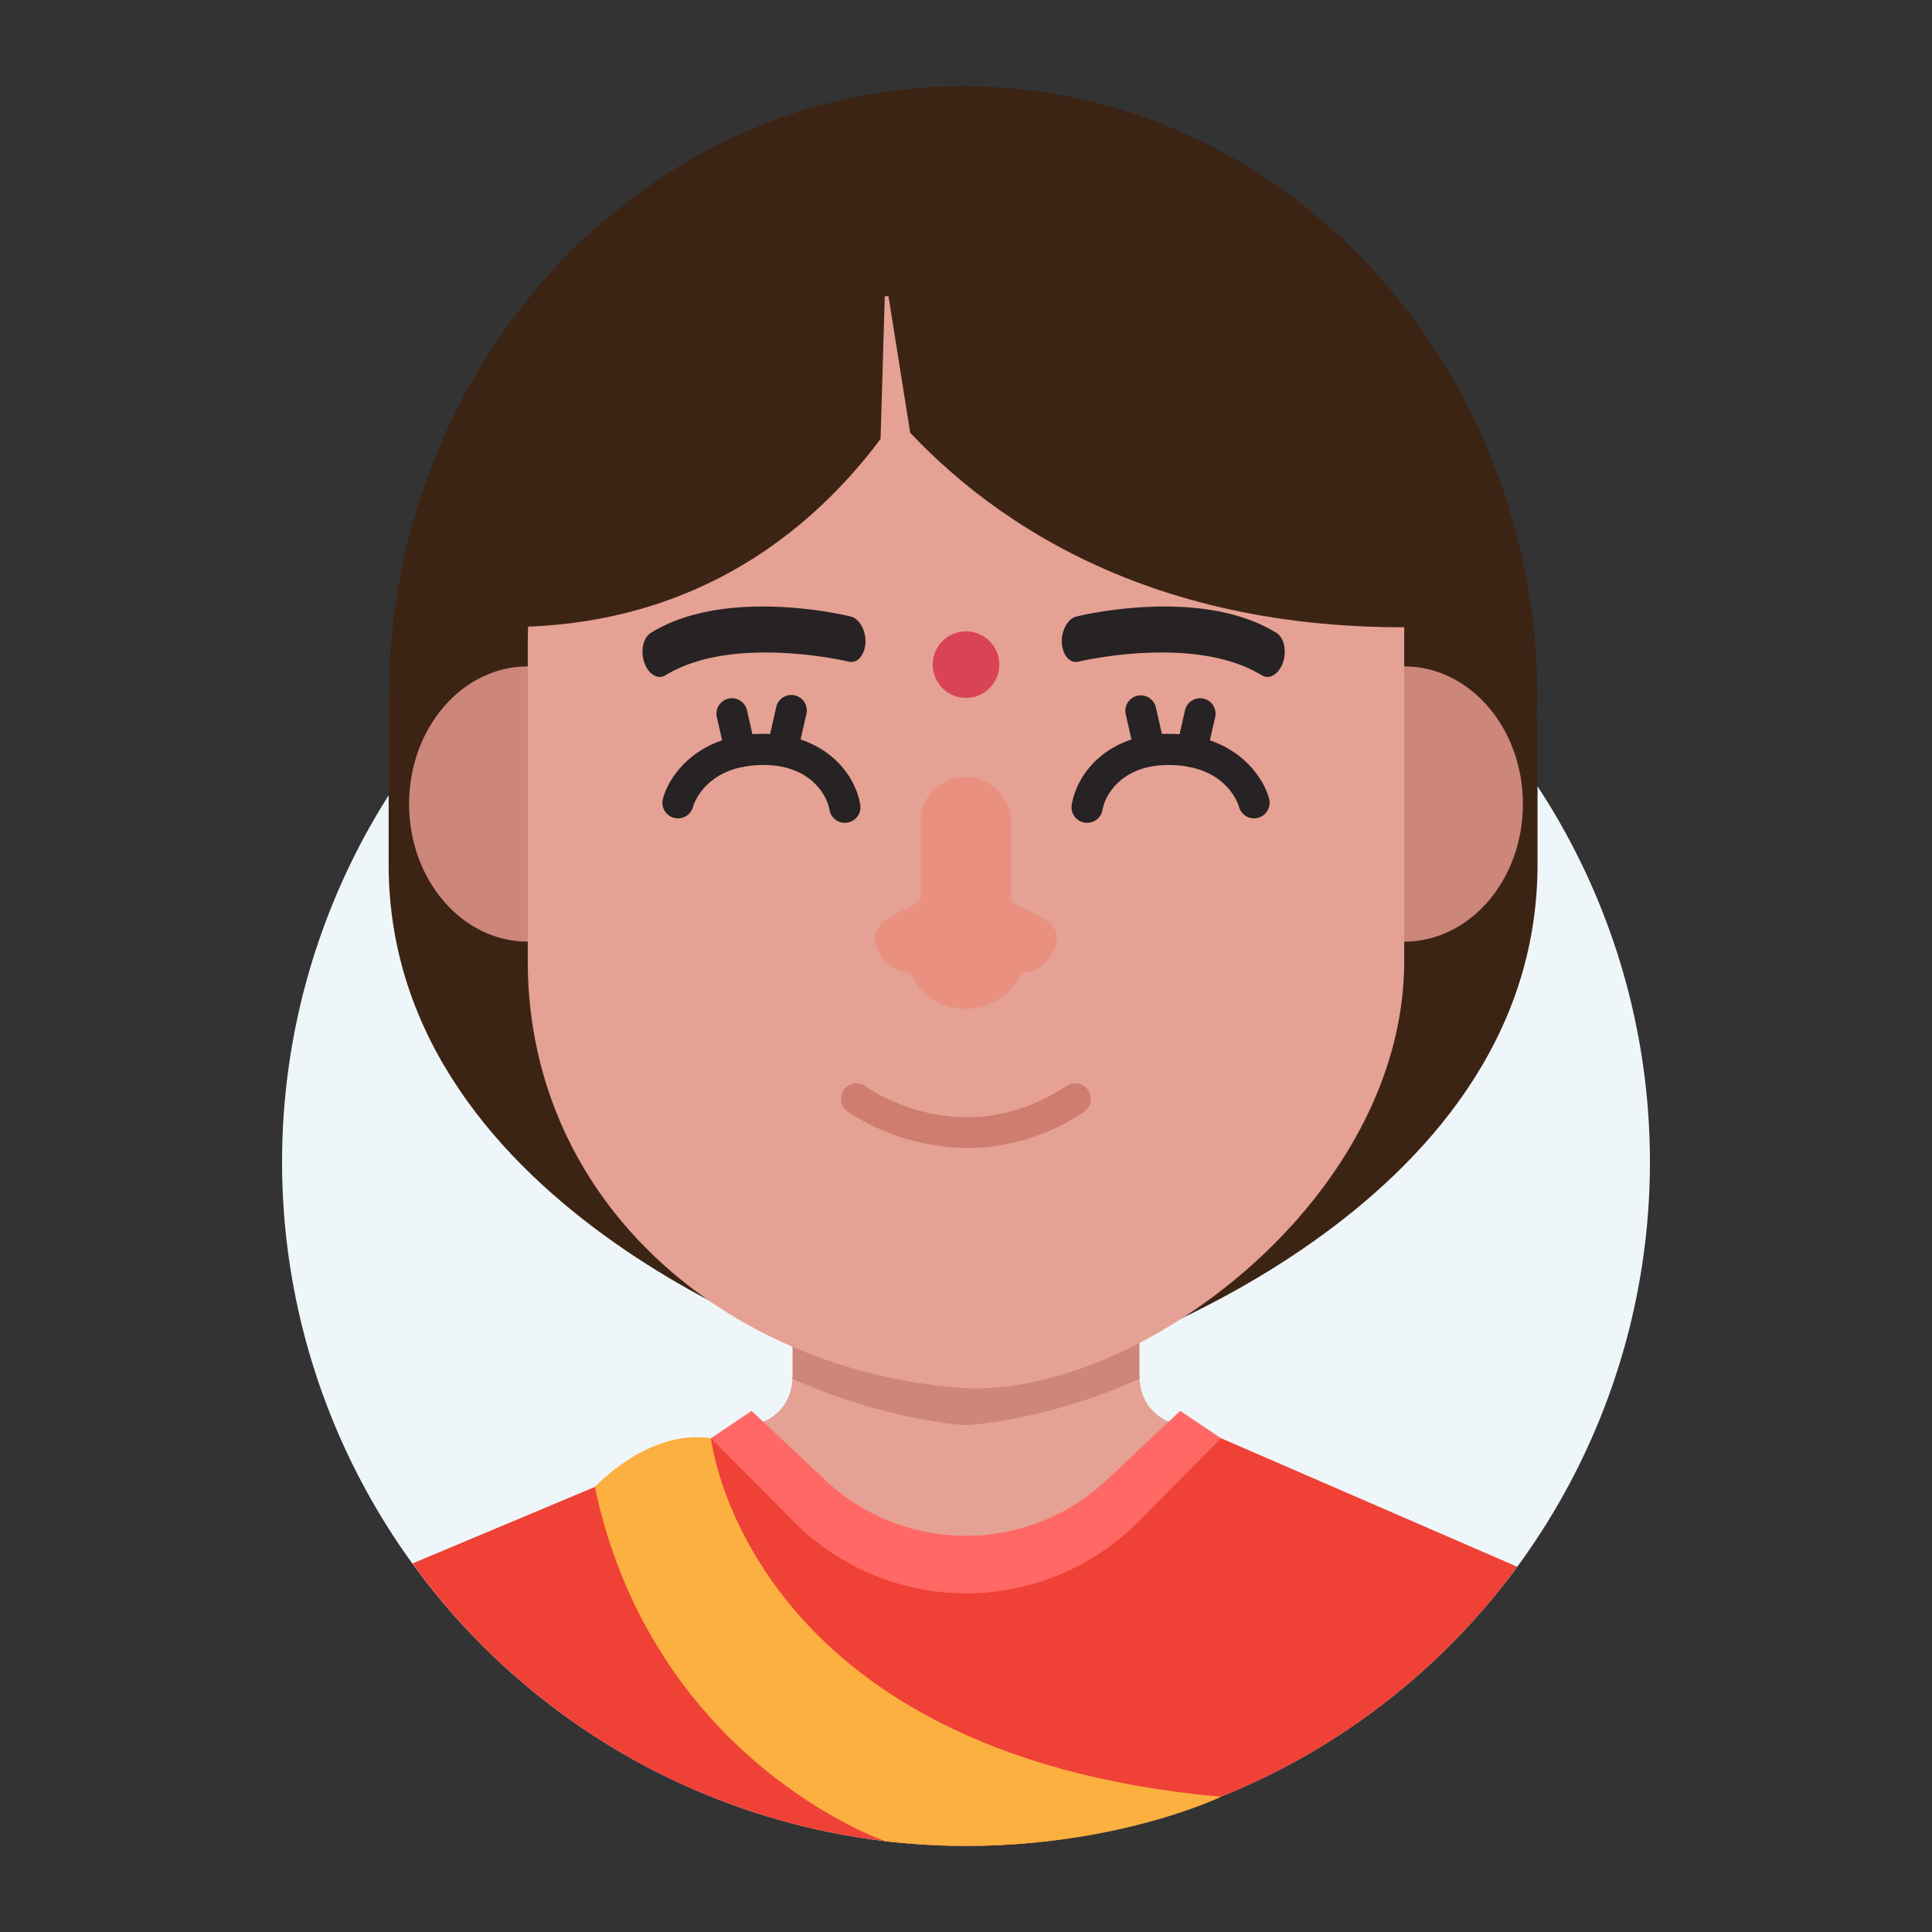 <svg id="Layer_1" data-name="Layer 1" xmlns="http://www.w3.org/2000/svg" viewBox="0 0 500 500"><rect x="0" y="0" width="500" height="500" fill="#333333" stroke="none"/><defs><style>.cls-1{fill:#eff6f9;}.cls-2{fill:#e5a193;}.cls-3{fill:#cc867a;}.cls-4{fill:#ef4136;}.cls-5{fill:#ff6864;}.cls-6{fill:#3c2415;}.cls-7{fill:#272223;}.cls-8{fill:#ea9081;}.cls-9{fill:#ce7d6f;}.cls-10{fill:#fbb040;}.cls-11{fill:#d84456;}</style></defs><title>Tawk_Avatar-Female</title><path class="cls-1" d="M250,477.72a177,177,0,1,1,177-177,177,177,0,0,1-177,177"/><path class="cls-2" d="M294.86,355.57v-32l-44.86,32-44.86-32v32c0,13.86-14.11,13.86-14.11,13.86l59,58.72,59-58.72S294.86,369.43,294.86,355.57Z"/><path class="cls-3" d="M294.86,323.56l-44.86,32-44.86-32v32c0,.45,0,.85-.08,1.27,24.59,11,44.94,12,44.94,12s20.35-.93,44.94-12c0-.42-.08-.82-.08-1.27Z"/><path class="cls-4" d="M250,477.72a176.7,176.7,0,0,0,142.66-72.25L316,372.21h-7.14l-19.05,21.52a53.21,53.21,0,0,1-79.68,0l-19-21.52H184l-77.25,32.41A176.71,176.71,0,0,0,250,477.72"/><path class="cls-5" d="M305.44,365.14l-19,17.87a53.2,53.2,0,0,1-72.92,0l-19-17.87L184,372.21l21.41,21.57a62.87,62.87,0,0,0,89.24,0L316,372.21Z"/><path class="cls-6" d="M397.91,181c0-87.65-66.56-158.71-148.66-158.71h0c-82.11,0-148.67,71.06-148.67,158.71v42.73c0,90.78,116.86,127.64,116.86,127.64L185.06,224.93l125.73,10.32L281.05,351.36S397.91,314.5,397.91,223.72V186.67l-.2-.15ZM223.37,115.74l2.41-39.07,5.79,43.83Z"/><ellipse class="cls-3" cx="136.59" cy="208.08" rx="30.72" ry="35.62"/><ellipse class="cls-3" cx="363.41" cy="208.08" rx="30.72" ry="35.62"/><path class="cls-2" d="M217.85,76.67c-44.88,0-81.26,44.73-81.26,89.61v82.38c0,62.63,51.53,105.74,111.64,110.48,44.48,3.51,115.18-47.85,115.18-110.48v-97a75,75,0,0,0-75-75Z"/><path class="cls-7" d="M218.68,212.94a4,4,0,0,1-4-3.35c-.69-4-5.15-11.61-17.06-11.61-15.06,0-18.14,10.35-18.26,10.8a4,4,0,0,1-7.8-2.05c1.5-5.82,8.87-16.81,26.06-16.81,15,0,23.49,9.48,25,18.3a4,4,0,0,1-3.28,4.66A4.23,4.23,0,0,1,218.68,212.94Z"/><path class="cls-7" d="M191.65,198.52a4,4,0,0,1-3.9-3.11l-2.25-9.9a4,4,0,0,1,7.8-1.77l2.25,9.89a4,4,0,0,1-3,4.79A3.92,3.92,0,0,1,191.65,198.52Z"/><path class="cls-7" d="M202.53,197.76a3.92,3.92,0,0,1-.89-.1,4,4,0,0,1-3-4.79l2.25-9.89a4,4,0,0,1,7.81,1.77l-2.26,9.9A4,4,0,0,1,202.53,197.76Z"/><path class="cls-7" d="M281.32,212.94a4,4,0,0,0,4-3.35c.69-4,5.15-11.61,17.06-11.61,15.06,0,18.14,10.35,18.26,10.8a4,4,0,0,0,7.8-2.05c-1.5-5.82-8.87-16.81-26.06-16.81-15,0-23.49,9.48-25,18.3a4,4,0,0,0,4,4.72Z"/><path class="cls-7" d="M308.35,198.52a4,4,0,0,0,3.9-3.11l2.25-9.9a4,4,0,0,0-7.8-1.77l-2.25,9.89a4,4,0,0,0,3,4.79A3.92,3.92,0,0,0,308.35,198.52Z"/><path class="cls-7" d="M297.47,197.76a3.92,3.92,0,0,0,.89-.1,4,4,0,0,0,3-4.79L299.12,183a4,4,0,0,0-7.8,1.77l2.25,9.9A4,4,0,0,0,297.47,197.76Z"/><path class="cls-8" d="M273.49,242.17c0-2.57-3.59-4.9-7.56-6.63a36.41,36.41,0,0,1-12.66-9.79c-2.57-2.95-5-2.59-7.4.45a33.4,33.4,0,0,1-12.42,9.51c-3.7,1.71-6.94,4-6.94,6.46a9.65,9.65,0,0,0,9.12,9.63,15.75,15.75,0,0,0,28.74,0A9.65,9.65,0,0,0,273.49,242.17Z"/><path class="cls-7" d="M220.64,171.3a3.08,3.08,0,0,1-1-.06c-.29-.08-30-7.16-47.39,3.51-2,1.23-4.45-.24-5.5-3.28s-.28-6.48,1.71-7.7c19.41-12,50.42-4.54,51.73-4.21,2.24.55,3.94,3.61,3.79,6.83C223.81,169.1,222.42,171.07,220.64,171.3Z"/><path class="cls-7" d="M278.12,171.3a3.07,3.07,0,0,0,1-.06c.3-.08,30-7.16,47.4,3.51,2,1.23,4.45-.24,5.5-3.28s.28-6.48-1.71-7.7c-19.42-12-50.42-4.54-51.74-4.21-2.24.55-3.93,3.61-3.78,6.83C275,169.1,276.35,171.07,278.12,171.3Z"/><path class="cls-9" d="M250.47,297.1a57.46,57.46,0,0,1-31.18-9.47,4,4,0,0,1,4.78-6.49c1.07.78,24.88,17.69,52-.12a4,4,0,1,1,4.42,6.74A54,54,0,0,1,250.47,297.1Z"/><rect class="cls-8" x="238.28" y="201.1" width="23.43" height="42.76" rx="11.31" ry="11.31"/><path class="cls-6" d="M229.13,71.57,208.79,72s.07.2.22.57l-55.34.78-39.92,87.93C172.82,168,208.13,140,227.89,113.6Z"/><path class="cls-6" d="M341.5,69.19,229.13,71.57,235.56,112c25.39,26.85,71.62,56.18,150.07,49.33Z"/><path class="cls-10" d="M184,372.21S192.81,454,316,465c0,0-35.68,17.34-86.9,11.51,0,0-60.11-20.58-75.16-91.7C154,384.8,167.7,369.75,184,372.21Z"/><circle class="cls-11" cx="250" cy="172.01" r="8.62"/></svg>